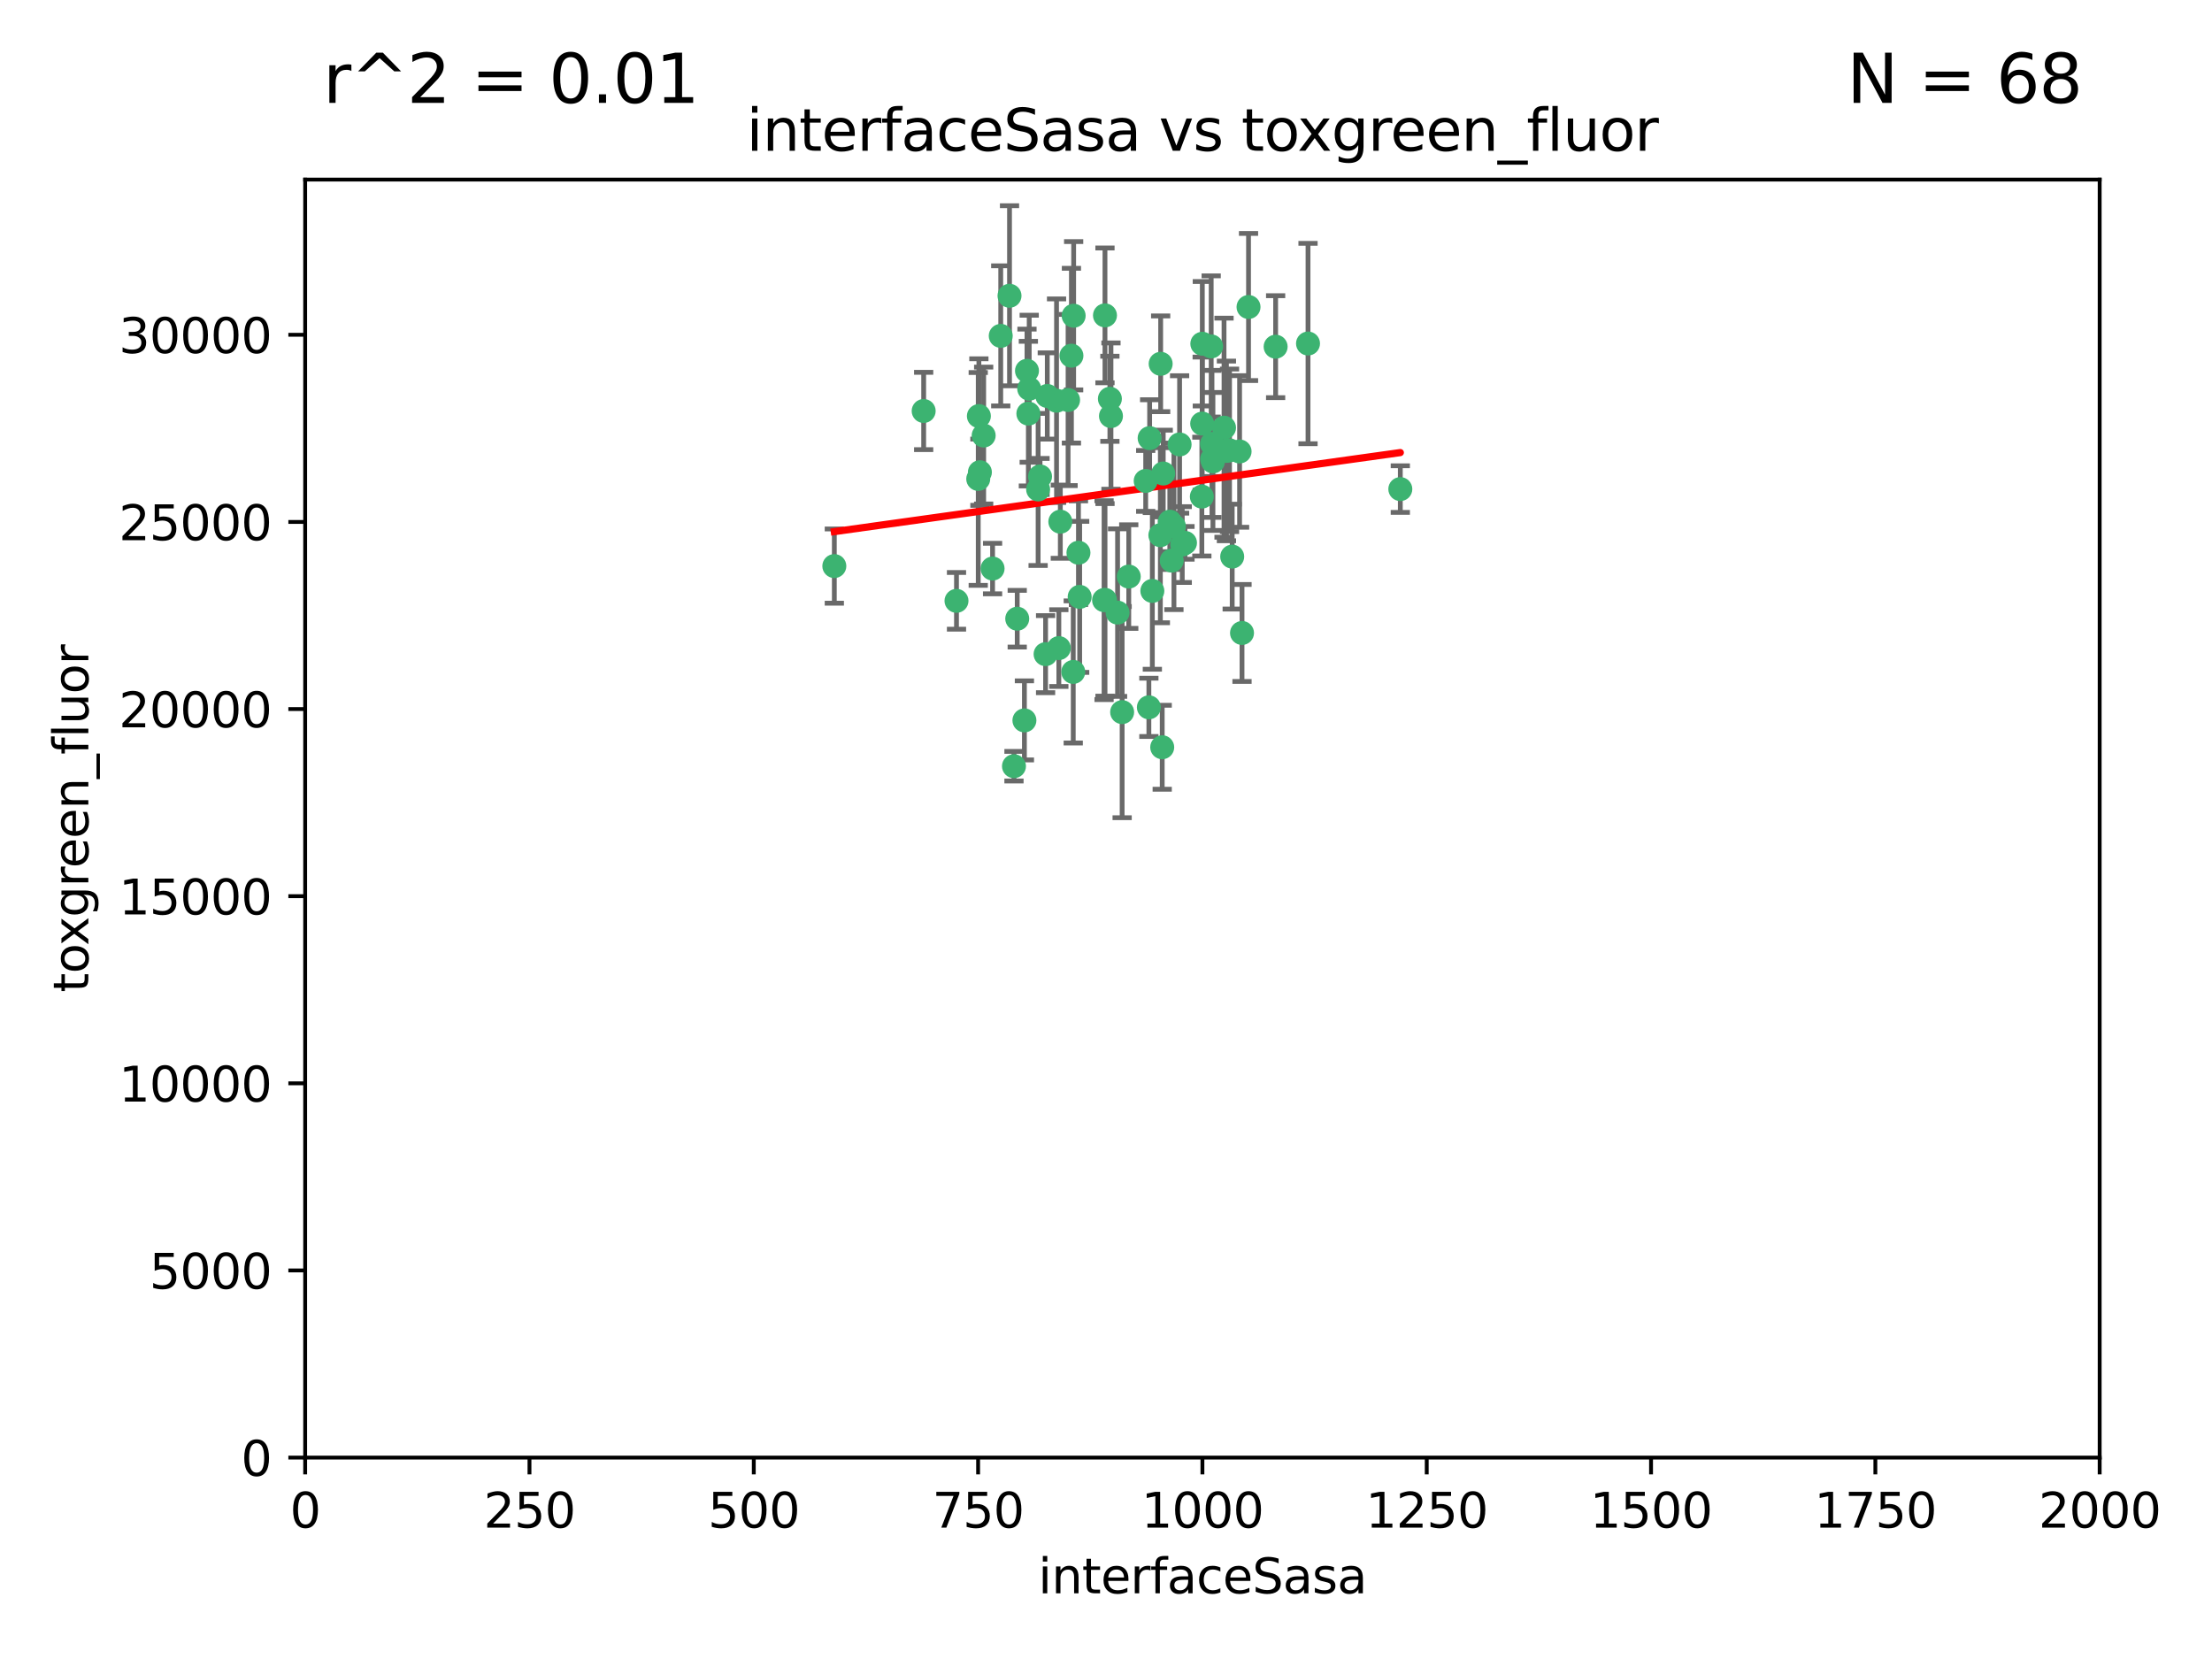 <?xml version="1.0" encoding="utf-8" standalone="no"?>
<!DOCTYPE svg PUBLIC "-//W3C//DTD SVG 1.1//EN"
  "http://www.w3.org/Graphics/SVG/1.1/DTD/svg11.dtd">
<svg xmlns:xlink="http://www.w3.org/1999/xlink" width="460.8pt" height="345.6pt" viewBox="0 0 460.8 345.6" xmlns="http://www.w3.org/2000/svg" version="1.1">
 <defs>
  <style type="text/css">*{stroke-linejoin: round; stroke-linecap: butt}</style>
 </defs>
 <g id="figure_1">
  <g id="patch_1">
   <path d="M 0 345.6 
L 460.8 345.6 
L 460.8 0 
L 0 0 
z
" style="fill: #ffffff"/>
  </g>
  <g id="axes_1">
   <g id="patch_2">
    <path d="M 63.571 303.64 
L 437.4 303.64 
L 437.4 37.411 
L 63.571 37.411 
z
" style="fill: #ffffff"/>
   </g>
   <g id="PathCollection_1">
    <defs>
     <path id="maaac002418" d="M 0 1.118 
C 0.297 1.118 0.581 1 0.791 0.791 
C 1 0.581 1.118 0.297 1.118 0 
C 1.118 -0.297 1 -0.581 0.791 -0.791 
C 0.581 -1 0.297 -1.118 0 -1.118 
C -0.297 -1.118 -0.581 -1 -0.791 -0.791 
C -1 -0.581 -1.118 -0.297 -1.118 0 
C -1.118 0.297 -1 0.581 -0.791 0.791 
C -0.581 1 -0.297 1.118 0 1.118 
z
" style="stroke: #3cb371"/>
    </defs>
    <g clip-path="url(#pb53a2c6a52)">
     <use xlink:href="#maaac002418" x="243.693" y="108.677" style="fill: #3cb371; stroke: #3cb371"/>
     <use xlink:href="#maaac002418" x="272.484" y="71.562" style="fill: #3cb371; stroke: #3cb371"/>
     <use xlink:href="#maaac002418" x="242.323" y="98.642" style="fill: #3cb371; stroke: #3cb371"/>
     <use xlink:href="#maaac002418" x="231.435" y="86.676" style="fill: #3cb371; stroke: #3cb371"/>
     <use xlink:href="#maaac002418" x="239.489" y="91.274" style="fill: #3cb371; stroke: #3cb371"/>
     <use xlink:href="#maaac002418" x="250.437" y="88.246" style="fill: #3cb371; stroke: #3cb371"/>
     <use xlink:href="#maaac002418" x="218.168" y="82.485" style="fill: #3cb371; stroke: #3cb371"/>
     <use xlink:href="#maaac002418" x="265.738" y="72.221" style="fill: #3cb371; stroke: #3cb371"/>
     <use xlink:href="#maaac002418" x="254.987" y="89.097" style="fill: #3cb371; stroke: #3cb371"/>
     <use xlink:href="#maaac002418" x="220.886" y="108.676" style="fill: #3cb371; stroke: #3cb371"/>
     <use xlink:href="#maaac002418" x="214.404" y="80.98" style="fill: #3cb371; stroke: #3cb371"/>
     <use xlink:href="#maaac002418" x="241.787" y="75.786" style="fill: #3cb371; stroke: #3cb371"/>
     <use xlink:href="#maaac002418" x="252.312" y="72.167" style="fill: #3cb371; stroke: #3cb371"/>
     <use xlink:href="#maaac002418" x="258.229" y="94.046" style="fill: #3cb371; stroke: #3cb371"/>
     <use xlink:href="#maaac002418" x="223.66" y="65.773" style="fill: #3cb371; stroke: #3cb371"/>
     <use xlink:href="#maaac002418" x="230.194" y="124.965" style="fill: #3cb371; stroke: #3cb371"/>
     <use xlink:href="#maaac002418" x="246.284" y="113.441" style="fill: #3cb371; stroke: #3cb371"/>
     <use xlink:href="#maaac002418" x="255.489" y="93.933" style="fill: #3cb371; stroke: #3cb371"/>
     <use xlink:href="#maaac002418" x="252.676" y="96.129" style="fill: #3cb371; stroke: #3cb371"/>
     <use xlink:href="#maaac002418" x="256.689" y="115.953" style="fill: #3cb371; stroke: #3cb371"/>
     <use xlink:href="#maaac002418" x="244.553" y="109.646" style="fill: #3cb371; stroke: #3cb371"/>
     <use xlink:href="#maaac002418" x="250.368" y="103.453" style="fill: #3cb371; stroke: #3cb371"/>
     <use xlink:href="#maaac002418" x="230.187" y="65.701" style="fill: #3cb371; stroke: #3cb371"/>
     <use xlink:href="#maaac002418" x="240.054" y="123.098" style="fill: #3cb371; stroke: #3cb371"/>
     <use xlink:href="#maaac002418" x="246.854" y="113.087" style="fill: #3cb371; stroke: #3cb371"/>
     <use xlink:href="#maaac002418" x="223.198" y="74.096" style="fill: #3cb371; stroke: #3cb371"/>
     <use xlink:href="#maaac002418" x="258.734" y="131.86" style="fill: #3cb371; stroke: #3cb371"/>
     <use xlink:href="#maaac002418" x="256.134" y="93.812" style="fill: #3cb371; stroke: #3cb371"/>
     <use xlink:href="#maaac002418" x="233.762" y="148.348" style="fill: #3cb371; stroke: #3cb371"/>
     <use xlink:href="#maaac002418" x="235.142" y="120.112" style="fill: #3cb371; stroke: #3cb371"/>
     <use xlink:href="#maaac002418" x="220.097" y="83.475" style="fill: #3cb371; stroke: #3cb371"/>
     <use xlink:href="#maaac002418" x="241.725" y="111.491" style="fill: #3cb371; stroke: #3cb371"/>
     <use xlink:href="#maaac002418" x="238.669" y="100.184" style="fill: #3cb371; stroke: #3cb371"/>
     <use xlink:href="#maaac002418" x="252.51" y="95.627" style="fill: #3cb371; stroke: #3cb371"/>
     <use xlink:href="#maaac002418" x="206.772" y="118.44" style="fill: #3cb371; stroke: #3cb371"/>
     <use xlink:href="#maaac002418" x="244.091" y="116.779" style="fill: #3cb371; stroke: #3cb371"/>
     <use xlink:href="#maaac002418" x="211.908" y="128.887" style="fill: #3cb371; stroke: #3cb371"/>
     <use xlink:href="#maaac002418" x="231.211" y="83.072" style="fill: #3cb371; stroke: #3cb371"/>
     <use xlink:href="#maaac002418" x="214.228" y="86.165" style="fill: #3cb371; stroke: #3cb371"/>
     <use xlink:href="#maaac002418" x="213.404" y="150.071" style="fill: #3cb371; stroke: #3cb371"/>
     <use xlink:href="#maaac002418" x="204.131" y="98.37" style="fill: #3cb371; stroke: #3cb371"/>
     <use xlink:href="#maaac002418" x="245.731" y="92.588" style="fill: #3cb371; stroke: #3cb371"/>
     <use xlink:href="#maaac002418" x="216.658" y="99.258" style="fill: #3cb371; stroke: #3cb371"/>
     <use xlink:href="#maaac002418" x="204.916" y="90.728" style="fill: #3cb371; stroke: #3cb371"/>
     <use xlink:href="#maaac002418" x="192.417" y="85.613" style="fill: #3cb371; stroke: #3cb371"/>
     <use xlink:href="#maaac002418" x="222.501" y="83.327" style="fill: #3cb371; stroke: #3cb371"/>
     <use xlink:href="#maaac002418" x="291.711" y="101.886" style="fill: #3cb371; stroke: #3cb371"/>
     <use xlink:href="#maaac002418" x="224.916" y="124.337" style="fill: #3cb371; stroke: #3cb371"/>
     <use xlink:href="#maaac002418" x="260.091" y="63.953" style="fill: #3cb371; stroke: #3cb371"/>
     <use xlink:href="#maaac002418" x="250.465" y="71.61" style="fill: #3cb371; stroke: #3cb371"/>
     <use xlink:href="#maaac002418" x="199.256" y="125.166" style="fill: #3cb371; stroke: #3cb371"/>
     <use xlink:href="#maaac002418" x="216.26" y="101.961" style="fill: #3cb371; stroke: #3cb371"/>
     <use xlink:href="#maaac002418" x="220.577" y="135.009" style="fill: #3cb371; stroke: #3cb371"/>
     <use xlink:href="#maaac002418" x="242.11" y="155.667" style="fill: #3cb371; stroke: #3cb371"/>
     <use xlink:href="#maaac002418" x="223.577" y="139.974" style="fill: #3cb371; stroke: #3cb371"/>
     <use xlink:href="#maaac002418" x="208.473" y="69.968" style="fill: #3cb371; stroke: #3cb371"/>
     <use xlink:href="#maaac002418" x="203.92" y="86.674" style="fill: #3cb371; stroke: #3cb371"/>
     <use xlink:href="#maaac002418" x="239.332" y="147.35" style="fill: #3cb371; stroke: #3cb371"/>
     <use xlink:href="#maaac002418" x="210.301" y="61.614" style="fill: #3cb371; stroke: #3cb371"/>
     <use xlink:href="#maaac002418" x="252.476" y="92.47" style="fill: #3cb371; stroke: #3cb371"/>
     <use xlink:href="#maaac002418" x="224.662" y="115.142" style="fill: #3cb371; stroke: #3cb371"/>
     <use xlink:href="#maaac002418" x="203.785" y="99.771" style="fill: #3cb371; stroke: #3cb371"/>
     <use xlink:href="#maaac002418" x="213.94" y="77.242" style="fill: #3cb371; stroke: #3cb371"/>
     <use xlink:href="#maaac002418" x="211.23" y="159.611" style="fill: #3cb371; stroke: #3cb371"/>
     <use xlink:href="#maaac002418" x="232.811" y="127.616" style="fill: #3cb371; stroke: #3cb371"/>
     <use xlink:href="#maaac002418" x="229.998" y="125.024" style="fill: #3cb371; stroke: #3cb371"/>
     <use xlink:href="#maaac002418" x="217.815" y="136.272" style="fill: #3cb371; stroke: #3cb371"/>
     <use xlink:href="#maaac002418" x="173.806" y="117.924" style="fill: #3cb371; stroke: #3cb371"/>
    </g>
   </g>
   <g id="matplotlib.axis_1">
    <g id="xtick_1">
     <g id="line2d_1">
      <defs>
       <path id="m9fae454f9d" d="M 0 0 
L 0 3.5 
" style="stroke: #000000; stroke-width: 0.8"/>
      </defs>
      <g>
       <use xlink:href="#m9fae454f9d" x="63.571" y="303.64" style="stroke: #000000; stroke-width: 0.8"/>
      </g>
     </g>
     <g id="text_1">
      <!-- 0 -->
      <g transform="translate(60.39 318.238)scale(0.1 -0.1)">
       <defs>
        <path id="DejaVuSans-30" d="M 2034 4250 
Q 1547 4250 1301 3770 
Q 1056 3291 1056 2328 
Q 1056 1369 1301 889 
Q 1547 409 2034 409 
Q 2525 409 2770 889 
Q 3016 1369 3016 2328 
Q 3016 3291 2770 3770 
Q 2525 4250 2034 4250 
z
M 2034 4750 
Q 2819 4750 3233 4129 
Q 3647 3509 3647 2328 
Q 3647 1150 3233 529 
Q 2819 -91 2034 -91 
Q 1250 -91 836 529 
Q 422 1150 422 2328 
Q 422 3509 836 4129 
Q 1250 4750 2034 4750 
z
" transform="scale(0.016)"/>
       </defs>
       <use xlink:href="#DejaVuSans-30"/>
      </g>
     </g>
    </g>
    <g id="xtick_2">
     <g id="line2d_2">
      <g>
       <use xlink:href="#m9fae454f9d" x="110.3" y="303.64" style="stroke: #000000; stroke-width: 0.8"/>
      </g>
     </g>
     <g id="text_2">
      <!-- 250 -->
      <g transform="translate(100.756 318.238)scale(0.1 -0.1)">
       <defs>
        <path id="DejaVuSans-32" d="M 1228 531 
L 3431 531 
L 3431 0 
L 469 0 
L 469 531 
Q 828 903 1448 1529 
Q 2069 2156 2228 2338 
Q 2531 2678 2651 2914 
Q 2772 3150 2772 3378 
Q 2772 3750 2511 3984 
Q 2250 4219 1831 4219 
Q 1534 4219 1204 4116 
Q 875 4013 500 3803 
L 500 4441 
Q 881 4594 1212 4672 
Q 1544 4750 1819 4750 
Q 2544 4750 2975 4387 
Q 3406 4025 3406 3419 
Q 3406 3131 3298 2873 
Q 3191 2616 2906 2266 
Q 2828 2175 2409 1742 
Q 1991 1309 1228 531 
z
" transform="scale(0.016)"/>
        <path id="DejaVuSans-35" d="M 691 4666 
L 3169 4666 
L 3169 4134 
L 1269 4134 
L 1269 2991 
Q 1406 3038 1543 3061 
Q 1681 3084 1819 3084 
Q 2600 3084 3056 2656 
Q 3513 2228 3513 1497 
Q 3513 744 3044 326 
Q 2575 -91 1722 -91 
Q 1428 -91 1123 -41 
Q 819 9 494 109 
L 494 744 
Q 775 591 1075 516 
Q 1375 441 1709 441 
Q 2250 441 2565 725 
Q 2881 1009 2881 1497 
Q 2881 1984 2565 2268 
Q 2250 2553 1709 2553 
Q 1456 2553 1204 2497 
Q 953 2441 691 2322 
L 691 4666 
z
" transform="scale(0.016)"/>
       </defs>
       <use xlink:href="#DejaVuSans-32"/>
       <use xlink:href="#DejaVuSans-35" x="63.623"/>
       <use xlink:href="#DejaVuSans-30" x="127.246"/>
      </g>
     </g>
    </g>
    <g id="xtick_3">
     <g id="line2d_3">
      <g>
       <use xlink:href="#m9fae454f9d" x="157.028" y="303.64" style="stroke: #000000; stroke-width: 0.8"/>
      </g>
     </g>
     <g id="text_3">
      <!-- 500 -->
      <g transform="translate(147.485 318.238)scale(0.1 -0.1)">
       <use xlink:href="#DejaVuSans-35"/>
       <use xlink:href="#DejaVuSans-30" x="63.623"/>
       <use xlink:href="#DejaVuSans-30" x="127.246"/>
      </g>
     </g>
    </g>
    <g id="xtick_4">
     <g id="line2d_4">
      <g>
       <use xlink:href="#m9fae454f9d" x="203.757" y="303.64" style="stroke: #000000; stroke-width: 0.8"/>
      </g>
     </g>
     <g id="text_4">
      <!-- 750 -->
      <g transform="translate(194.213 318.238)scale(0.1 -0.1)">
       <defs>
        <path id="DejaVuSans-37" d="M 525 4666 
L 3525 4666 
L 3525 4397 
L 1831 0 
L 1172 0 
L 2766 4134 
L 525 4134 
L 525 4666 
z
" transform="scale(0.016)"/>
       </defs>
       <use xlink:href="#DejaVuSans-37"/>
       <use xlink:href="#DejaVuSans-35" x="63.623"/>
       <use xlink:href="#DejaVuSans-30" x="127.246"/>
      </g>
     </g>
    </g>
    <g id="xtick_5">
     <g id="line2d_5">
      <g>
       <use xlink:href="#m9fae454f9d" x="250.486" y="303.64" style="stroke: #000000; stroke-width: 0.8"/>
      </g>
     </g>
     <g id="text_5">
      <!-- 1000 -->
      <g transform="translate(237.761 318.238)scale(0.1 -0.1)">
       <defs>
        <path id="DejaVuSans-31" d="M 794 531 
L 1825 531 
L 1825 4091 
L 703 3866 
L 703 4441 
L 1819 4666 
L 2450 4666 
L 2450 531 
L 3481 531 
L 3481 0 
L 794 0 
L 794 531 
z
" transform="scale(0.016)"/>
       </defs>
       <use xlink:href="#DejaVuSans-31"/>
       <use xlink:href="#DejaVuSans-30" x="63.623"/>
       <use xlink:href="#DejaVuSans-30" x="127.246"/>
       <use xlink:href="#DejaVuSans-30" x="190.869"/>
      </g>
     </g>
    </g>
    <g id="xtick_6">
     <g id="line2d_6">
      <g>
       <use xlink:href="#m9fae454f9d" x="297.214" y="303.64" style="stroke: #000000; stroke-width: 0.8"/>
      </g>
     </g>
     <g id="text_6">
      <!-- 1250 -->
      <g transform="translate(284.489 318.238)scale(0.1 -0.1)">
       <use xlink:href="#DejaVuSans-31"/>
       <use xlink:href="#DejaVuSans-32" x="63.623"/>
       <use xlink:href="#DejaVuSans-35" x="127.246"/>
       <use xlink:href="#DejaVuSans-30" x="190.869"/>
      </g>
     </g>
    </g>
    <g id="xtick_7">
     <g id="line2d_7">
      <g>
       <use xlink:href="#m9fae454f9d" x="343.943" y="303.64" style="stroke: #000000; stroke-width: 0.8"/>
      </g>
     </g>
     <g id="text_7">
      <!-- 1500 -->
      <g transform="translate(331.218 318.238)scale(0.1 -0.1)">
       <use xlink:href="#DejaVuSans-31"/>
       <use xlink:href="#DejaVuSans-35" x="63.623"/>
       <use xlink:href="#DejaVuSans-30" x="127.246"/>
       <use xlink:href="#DejaVuSans-30" x="190.869"/>
      </g>
     </g>
    </g>
    <g id="xtick_8">
     <g id="line2d_8">
      <g>
       <use xlink:href="#m9fae454f9d" x="390.671" y="303.64" style="stroke: #000000; stroke-width: 0.8"/>
      </g>
     </g>
     <g id="text_8">
      <!-- 1750 -->
      <g transform="translate(377.946 318.238)scale(0.1 -0.1)">
       <use xlink:href="#DejaVuSans-31"/>
       <use xlink:href="#DejaVuSans-37" x="63.623"/>
       <use xlink:href="#DejaVuSans-35" x="127.246"/>
       <use xlink:href="#DejaVuSans-30" x="190.869"/>
      </g>
     </g>
    </g>
    <g id="xtick_9">
     <g id="line2d_9">
      <g>
       <use xlink:href="#m9fae454f9d" x="437.4" y="303.64" style="stroke: #000000; stroke-width: 0.8"/>
      </g>
     </g>
     <g id="text_9">
      <!-- 2000 -->
      <g transform="translate(424.675 318.238)scale(0.1 -0.1)">
       <use xlink:href="#DejaVuSans-32"/>
       <use xlink:href="#DejaVuSans-30" x="63.623"/>
       <use xlink:href="#DejaVuSans-30" x="127.246"/>
       <use xlink:href="#DejaVuSans-30" x="190.869"/>
      </g>
     </g>
    </g>
    <g id="text_10">
     <!-- interfaceSasa -->
     <g transform="translate(216.279 331.917)scale(0.1 -0.1)">
      <defs>
       <path id="DejaVuSans-69" d="M 603 3500 
L 1178 3500 
L 1178 0 
L 603 0 
L 603 3500 
z
M 603 4863 
L 1178 4863 
L 1178 4134 
L 603 4134 
L 603 4863 
z
" transform="scale(0.016)"/>
       <path id="DejaVuSans-6e" d="M 3513 2113 
L 3513 0 
L 2938 0 
L 2938 2094 
Q 2938 2591 2744 2837 
Q 2550 3084 2163 3084 
Q 1697 3084 1428 2787 
Q 1159 2491 1159 1978 
L 1159 0 
L 581 0 
L 581 3500 
L 1159 3500 
L 1159 2956 
Q 1366 3272 1645 3428 
Q 1925 3584 2291 3584 
Q 2894 3584 3203 3211 
Q 3513 2838 3513 2113 
z
" transform="scale(0.016)"/>
       <path id="DejaVuSans-74" d="M 1172 4494 
L 1172 3500 
L 2356 3500 
L 2356 3053 
L 1172 3053 
L 1172 1153 
Q 1172 725 1289 603 
Q 1406 481 1766 481 
L 2356 481 
L 2356 0 
L 1766 0 
Q 1100 0 847 248 
Q 594 497 594 1153 
L 594 3053 
L 172 3053 
L 172 3500 
L 594 3500 
L 594 4494 
L 1172 4494 
z
" transform="scale(0.016)"/>
       <path id="DejaVuSans-65" d="M 3597 1894 
L 3597 1613 
L 953 1613 
Q 991 1019 1311 708 
Q 1631 397 2203 397 
Q 2534 397 2845 478 
Q 3156 559 3463 722 
L 3463 178 
Q 3153 47 2828 -22 
Q 2503 -91 2169 -91 
Q 1331 -91 842 396 
Q 353 884 353 1716 
Q 353 2575 817 3079 
Q 1281 3584 2069 3584 
Q 2775 3584 3186 3129 
Q 3597 2675 3597 1894 
z
M 3022 2063 
Q 3016 2534 2758 2815 
Q 2500 3097 2075 3097 
Q 1594 3097 1305 2825 
Q 1016 2553 972 2059 
L 3022 2063 
z
" transform="scale(0.016)"/>
       <path id="DejaVuSans-72" d="M 2631 2963 
Q 2534 3019 2420 3045 
Q 2306 3072 2169 3072 
Q 1681 3072 1420 2755 
Q 1159 2438 1159 1844 
L 1159 0 
L 581 0 
L 581 3500 
L 1159 3500 
L 1159 2956 
Q 1341 3275 1631 3429 
Q 1922 3584 2338 3584 
Q 2397 3584 2469 3576 
Q 2541 3569 2628 3553 
L 2631 2963 
z
" transform="scale(0.016)"/>
       <path id="DejaVuSans-66" d="M 2375 4863 
L 2375 4384 
L 1825 4384 
Q 1516 4384 1395 4259 
Q 1275 4134 1275 3809 
L 1275 3500 
L 2222 3500 
L 2222 3053 
L 1275 3053 
L 1275 0 
L 697 0 
L 697 3053 
L 147 3053 
L 147 3500 
L 697 3500 
L 697 3744 
Q 697 4328 969 4595 
Q 1241 4863 1831 4863 
L 2375 4863 
z
" transform="scale(0.016)"/>
       <path id="DejaVuSans-61" d="M 2194 1759 
Q 1497 1759 1228 1600 
Q 959 1441 959 1056 
Q 959 750 1161 570 
Q 1363 391 1709 391 
Q 2188 391 2477 730 
Q 2766 1069 2766 1631 
L 2766 1759 
L 2194 1759 
z
M 3341 1997 
L 3341 0 
L 2766 0 
L 2766 531 
Q 2569 213 2275 61 
Q 1981 -91 1556 -91 
Q 1019 -91 701 211 
Q 384 513 384 1019 
Q 384 1609 779 1909 
Q 1175 2209 1959 2209 
L 2766 2209 
L 2766 2266 
Q 2766 2663 2505 2880 
Q 2244 3097 1772 3097 
Q 1472 3097 1187 3025 
Q 903 2953 641 2809 
L 641 3341 
Q 956 3463 1253 3523 
Q 1550 3584 1831 3584 
Q 2591 3584 2966 3190 
Q 3341 2797 3341 1997 
z
" transform="scale(0.016)"/>
       <path id="DejaVuSans-63" d="M 3122 3366 
L 3122 2828 
Q 2878 2963 2633 3030 
Q 2388 3097 2138 3097 
Q 1578 3097 1268 2742 
Q 959 2388 959 1747 
Q 959 1106 1268 751 
Q 1578 397 2138 397 
Q 2388 397 2633 464 
Q 2878 531 3122 666 
L 3122 134 
Q 2881 22 2623 -34 
Q 2366 -91 2075 -91 
Q 1284 -91 818 406 
Q 353 903 353 1747 
Q 353 2603 823 3093 
Q 1294 3584 2113 3584 
Q 2378 3584 2631 3529 
Q 2884 3475 3122 3366 
z
" transform="scale(0.016)"/>
       <path id="DejaVuSans-53" d="M 3425 4513 
L 3425 3897 
Q 3066 4069 2747 4153 
Q 2428 4238 2131 4238 
Q 1616 4238 1336 4038 
Q 1056 3838 1056 3469 
Q 1056 3159 1242 3001 
Q 1428 2844 1947 2747 
L 2328 2669 
Q 3034 2534 3370 2195 
Q 3706 1856 3706 1288 
Q 3706 609 3251 259 
Q 2797 -91 1919 -91 
Q 1588 -91 1214 -16 
Q 841 59 441 206 
L 441 856 
Q 825 641 1194 531 
Q 1563 422 1919 422 
Q 2459 422 2753 634 
Q 3047 847 3047 1241 
Q 3047 1584 2836 1778 
Q 2625 1972 2144 2069 
L 1759 2144 
Q 1053 2284 737 2584 
Q 422 2884 422 3419 
Q 422 4038 858 4394 
Q 1294 4750 2059 4750 
Q 2388 4750 2728 4690 
Q 3069 4631 3425 4513 
z
" transform="scale(0.016)"/>
       <path id="DejaVuSans-73" d="M 2834 3397 
L 2834 2853 
Q 2591 2978 2328 3040 
Q 2066 3103 1784 3103 
Q 1356 3103 1142 2972 
Q 928 2841 928 2578 
Q 928 2378 1081 2264 
Q 1234 2150 1697 2047 
L 1894 2003 
Q 2506 1872 2764 1633 
Q 3022 1394 3022 966 
Q 3022 478 2636 193 
Q 2250 -91 1575 -91 
Q 1294 -91 989 -36 
Q 684 19 347 128 
L 347 722 
Q 666 556 975 473 
Q 1284 391 1588 391 
Q 1994 391 2212 530 
Q 2431 669 2431 922 
Q 2431 1156 2273 1281 
Q 2116 1406 1581 1522 
L 1381 1569 
Q 847 1681 609 1914 
Q 372 2147 372 2553 
Q 372 3047 722 3315 
Q 1072 3584 1716 3584 
Q 2034 3584 2315 3537 
Q 2597 3491 2834 3397 
z
" transform="scale(0.016)"/>
      </defs>
      <use xlink:href="#DejaVuSans-69"/>
      <use xlink:href="#DejaVuSans-6e" x="27.783"/>
      <use xlink:href="#DejaVuSans-74" x="91.162"/>
      <use xlink:href="#DejaVuSans-65" x="130.371"/>
      <use xlink:href="#DejaVuSans-72" x="191.895"/>
      <use xlink:href="#DejaVuSans-66" x="233.008"/>
      <use xlink:href="#DejaVuSans-61" x="268.213"/>
      <use xlink:href="#DejaVuSans-63" x="329.492"/>
      <use xlink:href="#DejaVuSans-65" x="384.473"/>
      <use xlink:href="#DejaVuSans-53" x="445.996"/>
      <use xlink:href="#DejaVuSans-61" x="509.473"/>
      <use xlink:href="#DejaVuSans-73" x="570.752"/>
      <use xlink:href="#DejaVuSans-61" x="622.852"/>
     </g>
    </g>
   </g>
   <g id="matplotlib.axis_2">
    <g id="ytick_1">
     <g id="line2d_10">
      <defs>
       <path id="m5b5c77b280" d="M 0 0 
L -3.5 0 
" style="stroke: #000000; stroke-width: 0.8"/>
      </defs>
      <g>
       <use xlink:href="#m5b5c77b280" x="63.571" y="303.64" style="stroke: #000000; stroke-width: 0.8"/>
      </g>
     </g>
     <g id="text_11">
      <!-- 0 -->
      <g transform="translate(50.209 307.439)scale(0.1 -0.1)">
       <use xlink:href="#DejaVuSans-30"/>
      </g>
     </g>
    </g>
    <g id="ytick_2">
     <g id="line2d_11">
      <g>
       <use xlink:href="#m5b5c77b280" x="63.571" y="264.657" style="stroke: #000000; stroke-width: 0.8"/>
      </g>
     </g>
     <g id="text_12">
      <!-- 5000 -->
      <g transform="translate(31.121 268.457)scale(0.1 -0.1)">
       <use xlink:href="#DejaVuSans-35"/>
       <use xlink:href="#DejaVuSans-30" x="63.623"/>
       <use xlink:href="#DejaVuSans-30" x="127.246"/>
       <use xlink:href="#DejaVuSans-30" x="190.869"/>
      </g>
     </g>
    </g>
    <g id="ytick_3">
     <g id="line2d_12">
      <g>
       <use xlink:href="#m5b5c77b280" x="63.571" y="225.675" style="stroke: #000000; stroke-width: 0.8"/>
      </g>
     </g>
     <g id="text_13">
      <!-- 10000 -->
      <g transform="translate(24.759 229.474)scale(0.1 -0.1)">
       <use xlink:href="#DejaVuSans-31"/>
       <use xlink:href="#DejaVuSans-30" x="63.623"/>
       <use xlink:href="#DejaVuSans-30" x="127.246"/>
       <use xlink:href="#DejaVuSans-30" x="190.869"/>
       <use xlink:href="#DejaVuSans-30" x="254.492"/>
      </g>
     </g>
    </g>
    <g id="ytick_4">
     <g id="line2d_13">
      <g>
       <use xlink:href="#m5b5c77b280" x="63.571" y="186.692" style="stroke: #000000; stroke-width: 0.8"/>
      </g>
     </g>
     <g id="text_14">
      <!-- 15000 -->
      <g transform="translate(24.759 190.492)scale(0.1 -0.1)">
       <use xlink:href="#DejaVuSans-31"/>
       <use xlink:href="#DejaVuSans-35" x="63.623"/>
       <use xlink:href="#DejaVuSans-30" x="127.246"/>
       <use xlink:href="#DejaVuSans-30" x="190.869"/>
       <use xlink:href="#DejaVuSans-30" x="254.492"/>
      </g>
     </g>
    </g>
    <g id="ytick_5">
     <g id="line2d_14">
      <g>
       <use xlink:href="#m5b5c77b280" x="63.571" y="147.71" style="stroke: #000000; stroke-width: 0.8"/>
      </g>
     </g>
     <g id="text_15">
      <!-- 20000 -->
      <g transform="translate(24.759 151.509)scale(0.1 -0.1)">
       <use xlink:href="#DejaVuSans-32"/>
       <use xlink:href="#DejaVuSans-30" x="63.623"/>
       <use xlink:href="#DejaVuSans-30" x="127.246"/>
       <use xlink:href="#DejaVuSans-30" x="190.869"/>
       <use xlink:href="#DejaVuSans-30" x="254.492"/>
      </g>
     </g>
    </g>
    <g id="ytick_6">
     <g id="line2d_15">
      <g>
       <use xlink:href="#m5b5c77b280" x="63.571" y="108.727" style="stroke: #000000; stroke-width: 0.8"/>
      </g>
     </g>
     <g id="text_16">
      <!-- 25000 -->
      <g transform="translate(24.759 112.527)scale(0.1 -0.1)">
       <use xlink:href="#DejaVuSans-32"/>
       <use xlink:href="#DejaVuSans-35" x="63.623"/>
       <use xlink:href="#DejaVuSans-30" x="127.246"/>
       <use xlink:href="#DejaVuSans-30" x="190.869"/>
       <use xlink:href="#DejaVuSans-30" x="254.492"/>
      </g>
     </g>
    </g>
    <g id="ytick_7">
     <g id="line2d_16">
      <g>
       <use xlink:href="#m5b5c77b280" x="63.571" y="69.745" style="stroke: #000000; stroke-width: 0.8"/>
      </g>
     </g>
     <g id="text_17">
      <!-- 30000 -->
      <g transform="translate(24.759 73.544)scale(0.1 -0.1)">
       <defs>
        <path id="DejaVuSans-33" d="M 2597 2516 
Q 3050 2419 3304 2112 
Q 3559 1806 3559 1356 
Q 3559 666 3084 287 
Q 2609 -91 1734 -91 
Q 1441 -91 1130 -33 
Q 819 25 488 141 
L 488 750 
Q 750 597 1062 519 
Q 1375 441 1716 441 
Q 2309 441 2620 675 
Q 2931 909 2931 1356 
Q 2931 1769 2642 2001 
Q 2353 2234 1838 2234 
L 1294 2234 
L 1294 2753 
L 1863 2753 
Q 2328 2753 2575 2939 
Q 2822 3125 2822 3475 
Q 2822 3834 2567 4026 
Q 2313 4219 1838 4219 
Q 1578 4219 1281 4162 
Q 984 4106 628 3988 
L 628 4550 
Q 988 4650 1302 4700 
Q 1616 4750 1894 4750 
Q 2613 4750 3031 4423 
Q 3450 4097 3450 3541 
Q 3450 3153 3228 2886 
Q 3006 2619 2597 2516 
z
" transform="scale(0.016)"/>
       </defs>
       <use xlink:href="#DejaVuSans-33"/>
       <use xlink:href="#DejaVuSans-30" x="63.623"/>
       <use xlink:href="#DejaVuSans-30" x="127.246"/>
       <use xlink:href="#DejaVuSans-30" x="190.869"/>
       <use xlink:href="#DejaVuSans-30" x="254.492"/>
      </g>
     </g>
    </g>
    <g id="text_18">
     <!-- toxgreen_fluor -->
     <g transform="translate(18.401 206.72)rotate(-90)scale(0.1 -0.1)">
      <defs>
       <path id="DejaVuSans-6f" d="M 1959 3097 
Q 1497 3097 1228 2736 
Q 959 2375 959 1747 
Q 959 1119 1226 758 
Q 1494 397 1959 397 
Q 2419 397 2687 759 
Q 2956 1122 2956 1747 
Q 2956 2369 2687 2733 
Q 2419 3097 1959 3097 
z
M 1959 3584 
Q 2709 3584 3137 3096 
Q 3566 2609 3566 1747 
Q 3566 888 3137 398 
Q 2709 -91 1959 -91 
Q 1206 -91 779 398 
Q 353 888 353 1747 
Q 353 2609 779 3096 
Q 1206 3584 1959 3584 
z
" transform="scale(0.016)"/>
       <path id="DejaVuSans-78" d="M 3513 3500 
L 2247 1797 
L 3578 0 
L 2900 0 
L 1881 1375 
L 863 0 
L 184 0 
L 1544 1831 
L 300 3500 
L 978 3500 
L 1906 2253 
L 2834 3500 
L 3513 3500 
z
" transform="scale(0.016)"/>
       <path id="DejaVuSans-67" d="M 2906 1791 
Q 2906 2416 2648 2759 
Q 2391 3103 1925 3103 
Q 1463 3103 1205 2759 
Q 947 2416 947 1791 
Q 947 1169 1205 825 
Q 1463 481 1925 481 
Q 2391 481 2648 825 
Q 2906 1169 2906 1791 
z
M 3481 434 
Q 3481 -459 3084 -895 
Q 2688 -1331 1869 -1331 
Q 1566 -1331 1297 -1286 
Q 1028 -1241 775 -1147 
L 775 -588 
Q 1028 -725 1275 -790 
Q 1522 -856 1778 -856 
Q 2344 -856 2625 -561 
Q 2906 -266 2906 331 
L 2906 616 
Q 2728 306 2450 153 
Q 2172 0 1784 0 
Q 1141 0 747 490 
Q 353 981 353 1791 
Q 353 2603 747 3093 
Q 1141 3584 1784 3584 
Q 2172 3584 2450 3431 
Q 2728 3278 2906 2969 
L 2906 3500 
L 3481 3500 
L 3481 434 
z
" transform="scale(0.016)"/>
       <path id="DejaVuSans-5f" d="M 3263 -1063 
L 3263 -1509 
L -63 -1509 
L -63 -1063 
L 3263 -1063 
z
" transform="scale(0.016)"/>
       <path id="DejaVuSans-6c" d="M 603 4863 
L 1178 4863 
L 1178 0 
L 603 0 
L 603 4863 
z
" transform="scale(0.016)"/>
       <path id="DejaVuSans-75" d="M 544 1381 
L 544 3500 
L 1119 3500 
L 1119 1403 
Q 1119 906 1312 657 
Q 1506 409 1894 409 
Q 2359 409 2629 706 
Q 2900 1003 2900 1516 
L 2900 3500 
L 3475 3500 
L 3475 0 
L 2900 0 
L 2900 538 
Q 2691 219 2414 64 
Q 2138 -91 1772 -91 
Q 1169 -91 856 284 
Q 544 659 544 1381 
z
M 1991 3584 
L 1991 3584 
z
" transform="scale(0.016)"/>
      </defs>
      <use xlink:href="#DejaVuSans-74"/>
      <use xlink:href="#DejaVuSans-6f" x="39.209"/>
      <use xlink:href="#DejaVuSans-78" x="97.266"/>
      <use xlink:href="#DejaVuSans-67" x="156.445"/>
      <use xlink:href="#DejaVuSans-72" x="219.922"/>
      <use xlink:href="#DejaVuSans-65" x="258.785"/>
      <use xlink:href="#DejaVuSans-65" x="320.309"/>
      <use xlink:href="#DejaVuSans-6e" x="381.832"/>
      <use xlink:href="#DejaVuSans-5f" x="445.211"/>
      <use xlink:href="#DejaVuSans-66" x="495.211"/>
      <use xlink:href="#DejaVuSans-6c" x="530.416"/>
      <use xlink:href="#DejaVuSans-75" x="558.199"/>
      <use xlink:href="#DejaVuSans-6f" x="621.578"/>
      <use xlink:href="#DejaVuSans-72" x="682.76"/>
     </g>
    </g>
   </g>
   <g id="LineCollection_1">
    <path d="M 243.693 116.797 
L 243.693 100.557 
" clip-path="url(#pb53a2c6a52)" style="fill: none; stroke: #696969"/>
    <path d="M 272.484 92.434 
L 272.484 50.691 
" clip-path="url(#pb53a2c6a52)" style="fill: none; stroke: #696969"/>
    <path d="M 242.323 107.67 
L 242.323 89.613 
" clip-path="url(#pb53a2c6a52)" style="fill: none; stroke: #696969"/>
    <path d="M 231.435 101.908 
L 231.435 71.444 
" clip-path="url(#pb53a2c6a52)" style="fill: none; stroke: #696969"/>
    <path d="M 239.489 99.274 
L 239.489 83.274 
" clip-path="url(#pb53a2c6a52)" style="fill: none; stroke: #696969"/>
    <path d="M 250.437 102.106 
L 250.437 74.386 
" clip-path="url(#pb53a2c6a52)" style="fill: none; stroke: #696969"/>
    <path d="M 218.168 91.472 
L 218.168 73.498 
" clip-path="url(#pb53a2c6a52)" style="fill: none; stroke: #696969"/>
    <path d="M 265.738 82.843 
L 265.738 61.598 
" clip-path="url(#pb53a2c6a52)" style="fill: none; stroke: #696969"/>
    <path d="M 254.987 111.917 
L 254.987 66.277 
" clip-path="url(#pb53a2c6a52)" style="fill: none; stroke: #696969"/>
    <path d="M 220.886 116.296 
L 220.886 101.057 
" clip-path="url(#pb53a2c6a52)" style="fill: none; stroke: #696969"/>
    <path d="M 214.404 96.292 
L 214.404 65.668 
" clip-path="url(#pb53a2c6a52)" style="fill: none; stroke: #696969"/>
    <path d="M 241.787 85.756 
L 241.787 65.815 
" clip-path="url(#pb53a2c6a52)" style="fill: none; stroke: #696969"/>
    <path d="M 252.312 86.871 
L 252.312 57.463 
" clip-path="url(#pb53a2c6a52)" style="fill: none; stroke: #696969"/>
    <path d="M 258.229 109.836 
L 258.229 78.257 
" clip-path="url(#pb53a2c6a52)" style="fill: none; stroke: #696969"/>
    <path d="M 223.66 81.223 
L 223.66 50.323 
" clip-path="url(#pb53a2c6a52)" style="fill: none; stroke: #696969"/>
    <path d="M 230.194 145.018 
L 230.194 104.912 
" clip-path="url(#pb53a2c6a52)" style="fill: none; stroke: #696969"/>
    <path d="M 246.284 121.337 
L 246.284 105.546 
" clip-path="url(#pb53a2c6a52)" style="fill: none; stroke: #696969"/>
    <path d="M 255.489 112.649 
L 255.489 75.218 
" clip-path="url(#pb53a2c6a52)" style="fill: none; stroke: #696969"/>
    <path d="M 252.676 110.497 
L 252.676 81.761 
" clip-path="url(#pb53a2c6a52)" style="fill: none; stroke: #696969"/>
    <path d="M 256.689 126.872 
L 256.689 105.035 
" clip-path="url(#pb53a2c6a52)" style="fill: none; stroke: #696969"/>
    <path d="M 244.553 126.988 
L 244.553 92.305 
" clip-path="url(#pb53a2c6a52)" style="fill: none; stroke: #696969"/>
    <path d="M 250.368 115.826 
L 250.368 91.08 
" clip-path="url(#pb53a2c6a52)" style="fill: none; stroke: #696969"/>
    <path d="M 230.187 79.742 
L 230.187 51.66 
" clip-path="url(#pb53a2c6a52)" style="fill: none; stroke: #696969"/>
    <path d="M 240.054 139.415 
L 240.054 106.782 
" clip-path="url(#pb53a2c6a52)" style="fill: none; stroke: #696969"/>
    <path d="M 246.854 116.499 
L 246.854 109.675 
" clip-path="url(#pb53a2c6a52)" style="fill: none; stroke: #696969"/>
    <path d="M 223.198 92.297 
L 223.198 55.894 
" clip-path="url(#pb53a2c6a52)" style="fill: none; stroke: #696969"/>
    <path d="M 258.734 141.961 
L 258.734 121.758 
" clip-path="url(#pb53a2c6a52)" style="fill: none; stroke: #696969"/>
    <path d="M 256.134 110.745 
L 256.134 76.878 
" clip-path="url(#pb53a2c6a52)" style="fill: none; stroke: #696969"/>
    <path d="M 233.762 170.344 
L 233.762 126.351 
" clip-path="url(#pb53a2c6a52)" style="fill: none; stroke: #696969"/>
    <path d="M 235.142 130.905 
L 235.142 109.318 
" clip-path="url(#pb53a2c6a52)" style="fill: none; stroke: #696969"/>
    <path d="M 220.097 104.677 
L 220.097 62.273 
" clip-path="url(#pb53a2c6a52)" style="fill: none; stroke: #696969"/>
    <path d="M 241.725 129.731 
L 241.725 93.252 
" clip-path="url(#pb53a2c6a52)" style="fill: none; stroke: #696969"/>
    <path d="M 238.669 106.525 
L 238.669 93.844 
" clip-path="url(#pb53a2c6a52)" style="fill: none; stroke: #696969"/>
    <path d="M 252.51 99.275 
L 252.51 91.979 
" clip-path="url(#pb53a2c6a52)" style="fill: none; stroke: #696969"/>
    <path d="M 206.772 123.705 
L 206.772 113.176 
" clip-path="url(#pb53a2c6a52)" style="fill: none; stroke: #696969"/>
    <path d="M 244.091 118.632 
L 244.091 114.926 
" clip-path="url(#pb53a2c6a52)" style="fill: none; stroke: #696969"/>
    <path d="M 211.908 134.795 
L 211.908 122.98 
" clip-path="url(#pb53a2c6a52)" style="fill: none; stroke: #696969"/>
    <path d="M 231.211 91.937 
L 231.211 74.207 
" clip-path="url(#pb53a2c6a52)" style="fill: none; stroke: #696969"/>
    <path d="M 214.228 101.228 
L 214.228 71.102 
" clip-path="url(#pb53a2c6a52)" style="fill: none; stroke: #696969"/>
    <path d="M 213.404 158.308 
L 213.404 141.834 
" clip-path="url(#pb53a2c6a52)" style="fill: none; stroke: #696969"/>
    <path d="M 204.131 105.271 
L 204.131 91.469 
" clip-path="url(#pb53a2c6a52)" style="fill: none; stroke: #696969"/>
    <path d="M 245.731 106.902 
L 245.731 78.274 
" clip-path="url(#pb53a2c6a52)" style="fill: none; stroke: #696969"/>
    <path d="M 216.658 103.014 
L 216.658 95.503 
" clip-path="url(#pb53a2c6a52)" style="fill: none; stroke: #696969"/>
    <path d="M 204.916 104.986 
L 204.916 76.471 
" clip-path="url(#pb53a2c6a52)" style="fill: none; stroke: #696969"/>
    <path d="M 192.417 93.665 
L 192.417 77.561 
" clip-path="url(#pb53a2c6a52)" style="fill: none; stroke: #696969"/>
    <path d="M 222.501 101.154 
L 222.501 65.5 
" clip-path="url(#pb53a2c6a52)" style="fill: none; stroke: #696969"/>
    <path d="M 291.711 106.741 
L 291.711 97.032 
" clip-path="url(#pb53a2c6a52)" style="fill: none; stroke: #696969"/>
    <path d="M 224.916 140.07 
L 224.916 108.604 
" clip-path="url(#pb53a2c6a52)" style="fill: none; stroke: #696969"/>
    <path d="M 260.091 79.275 
L 260.091 48.63 
" clip-path="url(#pb53a2c6a52)" style="fill: none; stroke: #696969"/>
    <path d="M 250.465 84.576 
L 250.465 58.645 
" clip-path="url(#pb53a2c6a52)" style="fill: none; stroke: #696969"/>
    <path d="M 199.256 131.074 
L 199.256 119.258 
" clip-path="url(#pb53a2c6a52)" style="fill: none; stroke: #696969"/>
    <path d="M 216.26 117.799 
L 216.26 86.124 
" clip-path="url(#pb53a2c6a52)" style="fill: none; stroke: #696969"/>
    <path d="M 220.577 142.998 
L 220.577 127.019 
" clip-path="url(#pb53a2c6a52)" style="fill: none; stroke: #696969"/>
    <path d="M 242.11 164.412 
L 242.11 146.922 
" clip-path="url(#pb53a2c6a52)" style="fill: none; stroke: #696969"/>
    <path d="M 223.577 154.78 
L 223.577 125.169 
" clip-path="url(#pb53a2c6a52)" style="fill: none; stroke: #696969"/>
    <path d="M 208.473 84.559 
L 208.473 55.377 
" clip-path="url(#pb53a2c6a52)" style="fill: none; stroke: #696969"/>
    <path d="M 203.92 98.61 
L 203.92 74.738 
" clip-path="url(#pb53a2c6a52)" style="fill: none; stroke: #696969"/>
    <path d="M 239.332 153.421 
L 239.332 141.28 
" clip-path="url(#pb53a2c6a52)" style="fill: none; stroke: #696969"/>
    <path d="M 210.301 80.373 
L 210.301 42.855 
" clip-path="url(#pb53a2c6a52)" style="fill: none; stroke: #696969"/>
    <path d="M 252.476 107.782 
L 252.476 77.157 
" clip-path="url(#pb53a2c6a52)" style="fill: none; stroke: #696969"/>
    <path d="M 224.662 125.941 
L 224.662 104.342 
" clip-path="url(#pb53a2c6a52)" style="fill: none; stroke: #696969"/>
    <path d="M 203.785 121.938 
L 203.785 77.604 
" clip-path="url(#pb53a2c6a52)" style="fill: none; stroke: #696969"/>
    <path d="M 213.94 85.92 
L 213.94 68.563 
" clip-path="url(#pb53a2c6a52)" style="fill: none; stroke: #696969"/>
    <path d="M 211.23 162.693 
L 211.23 156.529 
" clip-path="url(#pb53a2c6a52)" style="fill: none; stroke: #696969"/>
    <path d="M 232.811 145.069 
L 232.811 110.164 
" clip-path="url(#pb53a2c6a52)" style="fill: none; stroke: #696969"/>
    <path d="M 229.998 145.735 
L 229.998 104.312 
" clip-path="url(#pb53a2c6a52)" style="fill: none; stroke: #696969"/>
    <path d="M 217.815 144.297 
L 217.815 128.247 
" clip-path="url(#pb53a2c6a52)" style="fill: none; stroke: #696969"/>
    <path d="M 173.806 125.655 
L 173.806 110.192 
" clip-path="url(#pb53a2c6a52)" style="fill: none; stroke: #696969"/>
   </g>
   <g id="line2d_17">
    <defs>
     <path id="mbc7b68e9eb" d="M 2 0 
L -2 -0 
" style="stroke: #696969"/>
    </defs>
    <g clip-path="url(#pb53a2c6a52)">
     <use xlink:href="#mbc7b68e9eb" x="243.693" y="116.797" style="fill: #696969; stroke: #696969"/>
     <use xlink:href="#mbc7b68e9eb" x="272.484" y="92.434" style="fill: #696969; stroke: #696969"/>
     <use xlink:href="#mbc7b68e9eb" x="242.323" y="107.67" style="fill: #696969; stroke: #696969"/>
     <use xlink:href="#mbc7b68e9eb" x="231.435" y="101.908" style="fill: #696969; stroke: #696969"/>
     <use xlink:href="#mbc7b68e9eb" x="239.489" y="99.274" style="fill: #696969; stroke: #696969"/>
     <use xlink:href="#mbc7b68e9eb" x="250.437" y="102.106" style="fill: #696969; stroke: #696969"/>
     <use xlink:href="#mbc7b68e9eb" x="218.168" y="91.472" style="fill: #696969; stroke: #696969"/>
     <use xlink:href="#mbc7b68e9eb" x="265.738" y="82.843" style="fill: #696969; stroke: #696969"/>
     <use xlink:href="#mbc7b68e9eb" x="254.987" y="111.917" style="fill: #696969; stroke: #696969"/>
     <use xlink:href="#mbc7b68e9eb" x="220.886" y="116.296" style="fill: #696969; stroke: #696969"/>
     <use xlink:href="#mbc7b68e9eb" x="214.404" y="96.292" style="fill: #696969; stroke: #696969"/>
     <use xlink:href="#mbc7b68e9eb" x="241.787" y="85.756" style="fill: #696969; stroke: #696969"/>
     <use xlink:href="#mbc7b68e9eb" x="252.312" y="86.871" style="fill: #696969; stroke: #696969"/>
     <use xlink:href="#mbc7b68e9eb" x="258.229" y="109.836" style="fill: #696969; stroke: #696969"/>
     <use xlink:href="#mbc7b68e9eb" x="223.66" y="81.223" style="fill: #696969; stroke: #696969"/>
     <use xlink:href="#mbc7b68e9eb" x="230.194" y="145.018" style="fill: #696969; stroke: #696969"/>
     <use xlink:href="#mbc7b68e9eb" x="246.284" y="121.337" style="fill: #696969; stroke: #696969"/>
     <use xlink:href="#mbc7b68e9eb" x="255.489" y="112.649" style="fill: #696969; stroke: #696969"/>
     <use xlink:href="#mbc7b68e9eb" x="252.676" y="110.497" style="fill: #696969; stroke: #696969"/>
     <use xlink:href="#mbc7b68e9eb" x="256.689" y="126.872" style="fill: #696969; stroke: #696969"/>
     <use xlink:href="#mbc7b68e9eb" x="244.553" y="126.988" style="fill: #696969; stroke: #696969"/>
     <use xlink:href="#mbc7b68e9eb" x="250.368" y="115.826" style="fill: #696969; stroke: #696969"/>
     <use xlink:href="#mbc7b68e9eb" x="230.187" y="79.742" style="fill: #696969; stroke: #696969"/>
     <use xlink:href="#mbc7b68e9eb" x="240.054" y="139.415" style="fill: #696969; stroke: #696969"/>
     <use xlink:href="#mbc7b68e9eb" x="246.854" y="116.499" style="fill: #696969; stroke: #696969"/>
     <use xlink:href="#mbc7b68e9eb" x="223.198" y="92.297" style="fill: #696969; stroke: #696969"/>
     <use xlink:href="#mbc7b68e9eb" x="258.734" y="141.961" style="fill: #696969; stroke: #696969"/>
     <use xlink:href="#mbc7b68e9eb" x="256.134" y="110.745" style="fill: #696969; stroke: #696969"/>
     <use xlink:href="#mbc7b68e9eb" x="233.762" y="170.344" style="fill: #696969; stroke: #696969"/>
     <use xlink:href="#mbc7b68e9eb" x="235.142" y="130.905" style="fill: #696969; stroke: #696969"/>
     <use xlink:href="#mbc7b68e9eb" x="220.097" y="104.677" style="fill: #696969; stroke: #696969"/>
     <use xlink:href="#mbc7b68e9eb" x="241.725" y="129.731" style="fill: #696969; stroke: #696969"/>
     <use xlink:href="#mbc7b68e9eb" x="238.669" y="106.525" style="fill: #696969; stroke: #696969"/>
     <use xlink:href="#mbc7b68e9eb" x="252.51" y="99.275" style="fill: #696969; stroke: #696969"/>
     <use xlink:href="#mbc7b68e9eb" x="206.772" y="123.705" style="fill: #696969; stroke: #696969"/>
     <use xlink:href="#mbc7b68e9eb" x="244.091" y="118.632" style="fill: #696969; stroke: #696969"/>
     <use xlink:href="#mbc7b68e9eb" x="211.908" y="134.795" style="fill: #696969; stroke: #696969"/>
     <use xlink:href="#mbc7b68e9eb" x="231.211" y="91.937" style="fill: #696969; stroke: #696969"/>
     <use xlink:href="#mbc7b68e9eb" x="214.228" y="101.228" style="fill: #696969; stroke: #696969"/>
     <use xlink:href="#mbc7b68e9eb" x="213.404" y="158.308" style="fill: #696969; stroke: #696969"/>
     <use xlink:href="#mbc7b68e9eb" x="204.131" y="105.271" style="fill: #696969; stroke: #696969"/>
     <use xlink:href="#mbc7b68e9eb" x="245.731" y="106.902" style="fill: #696969; stroke: #696969"/>
     <use xlink:href="#mbc7b68e9eb" x="216.658" y="103.014" style="fill: #696969; stroke: #696969"/>
     <use xlink:href="#mbc7b68e9eb" x="204.916" y="104.986" style="fill: #696969; stroke: #696969"/>
     <use xlink:href="#mbc7b68e9eb" x="192.417" y="93.665" style="fill: #696969; stroke: #696969"/>
     <use xlink:href="#mbc7b68e9eb" x="222.501" y="101.154" style="fill: #696969; stroke: #696969"/>
     <use xlink:href="#mbc7b68e9eb" x="291.711" y="106.741" style="fill: #696969; stroke: #696969"/>
     <use xlink:href="#mbc7b68e9eb" x="224.916" y="140.07" style="fill: #696969; stroke: #696969"/>
     <use xlink:href="#mbc7b68e9eb" x="260.091" y="79.275" style="fill: #696969; stroke: #696969"/>
     <use xlink:href="#mbc7b68e9eb" x="250.465" y="84.576" style="fill: #696969; stroke: #696969"/>
     <use xlink:href="#mbc7b68e9eb" x="199.256" y="131.074" style="fill: #696969; stroke: #696969"/>
     <use xlink:href="#mbc7b68e9eb" x="216.26" y="117.799" style="fill: #696969; stroke: #696969"/>
     <use xlink:href="#mbc7b68e9eb" x="220.577" y="142.998" style="fill: #696969; stroke: #696969"/>
     <use xlink:href="#mbc7b68e9eb" x="242.11" y="164.412" style="fill: #696969; stroke: #696969"/>
     <use xlink:href="#mbc7b68e9eb" x="223.577" y="154.78" style="fill: #696969; stroke: #696969"/>
     <use xlink:href="#mbc7b68e9eb" x="208.473" y="84.559" style="fill: #696969; stroke: #696969"/>
     <use xlink:href="#mbc7b68e9eb" x="203.92" y="98.61" style="fill: #696969; stroke: #696969"/>
     <use xlink:href="#mbc7b68e9eb" x="239.332" y="153.421" style="fill: #696969; stroke: #696969"/>
     <use xlink:href="#mbc7b68e9eb" x="210.301" y="80.373" style="fill: #696969; stroke: #696969"/>
     <use xlink:href="#mbc7b68e9eb" x="252.476" y="107.782" style="fill: #696969; stroke: #696969"/>
     <use xlink:href="#mbc7b68e9eb" x="224.662" y="125.941" style="fill: #696969; stroke: #696969"/>
     <use xlink:href="#mbc7b68e9eb" x="203.785" y="121.938" style="fill: #696969; stroke: #696969"/>
     <use xlink:href="#mbc7b68e9eb" x="213.94" y="85.92" style="fill: #696969; stroke: #696969"/>
     <use xlink:href="#mbc7b68e9eb" x="211.23" y="162.693" style="fill: #696969; stroke: #696969"/>
     <use xlink:href="#mbc7b68e9eb" x="232.811" y="145.069" style="fill: #696969; stroke: #696969"/>
     <use xlink:href="#mbc7b68e9eb" x="229.998" y="145.735" style="fill: #696969; stroke: #696969"/>
     <use xlink:href="#mbc7b68e9eb" x="217.815" y="144.297" style="fill: #696969; stroke: #696969"/>
     <use xlink:href="#mbc7b68e9eb" x="173.806" y="125.655" style="fill: #696969; stroke: #696969"/>
    </g>
   </g>
   <g id="line2d_18">
    <g clip-path="url(#pb53a2c6a52)">
     <use xlink:href="#mbc7b68e9eb" x="243.693" y="100.557" style="fill: #696969; stroke: #696969"/>
     <use xlink:href="#mbc7b68e9eb" x="272.484" y="50.691" style="fill: #696969; stroke: #696969"/>
     <use xlink:href="#mbc7b68e9eb" x="242.323" y="89.613" style="fill: #696969; stroke: #696969"/>
     <use xlink:href="#mbc7b68e9eb" x="231.435" y="71.444" style="fill: #696969; stroke: #696969"/>
     <use xlink:href="#mbc7b68e9eb" x="239.489" y="83.274" style="fill: #696969; stroke: #696969"/>
     <use xlink:href="#mbc7b68e9eb" x="250.437" y="74.386" style="fill: #696969; stroke: #696969"/>
     <use xlink:href="#mbc7b68e9eb" x="218.168" y="73.498" style="fill: #696969; stroke: #696969"/>
     <use xlink:href="#mbc7b68e9eb" x="265.738" y="61.598" style="fill: #696969; stroke: #696969"/>
     <use xlink:href="#mbc7b68e9eb" x="254.987" y="66.277" style="fill: #696969; stroke: #696969"/>
     <use xlink:href="#mbc7b68e9eb" x="220.886" y="101.057" style="fill: #696969; stroke: #696969"/>
     <use xlink:href="#mbc7b68e9eb" x="214.404" y="65.668" style="fill: #696969; stroke: #696969"/>
     <use xlink:href="#mbc7b68e9eb" x="241.787" y="65.815" style="fill: #696969; stroke: #696969"/>
     <use xlink:href="#mbc7b68e9eb" x="252.312" y="57.463" style="fill: #696969; stroke: #696969"/>
     <use xlink:href="#mbc7b68e9eb" x="258.229" y="78.257" style="fill: #696969; stroke: #696969"/>
     <use xlink:href="#mbc7b68e9eb" x="223.66" y="50.323" style="fill: #696969; stroke: #696969"/>
     <use xlink:href="#mbc7b68e9eb" x="230.194" y="104.912" style="fill: #696969; stroke: #696969"/>
     <use xlink:href="#mbc7b68e9eb" x="246.284" y="105.546" style="fill: #696969; stroke: #696969"/>
     <use xlink:href="#mbc7b68e9eb" x="255.489" y="75.218" style="fill: #696969; stroke: #696969"/>
     <use xlink:href="#mbc7b68e9eb" x="252.676" y="81.761" style="fill: #696969; stroke: #696969"/>
     <use xlink:href="#mbc7b68e9eb" x="256.689" y="105.035" style="fill: #696969; stroke: #696969"/>
     <use xlink:href="#mbc7b68e9eb" x="244.553" y="92.305" style="fill: #696969; stroke: #696969"/>
     <use xlink:href="#mbc7b68e9eb" x="250.368" y="91.08" style="fill: #696969; stroke: #696969"/>
     <use xlink:href="#mbc7b68e9eb" x="230.187" y="51.66" style="fill: #696969; stroke: #696969"/>
     <use xlink:href="#mbc7b68e9eb" x="240.054" y="106.782" style="fill: #696969; stroke: #696969"/>
     <use xlink:href="#mbc7b68e9eb" x="246.854" y="109.675" style="fill: #696969; stroke: #696969"/>
     <use xlink:href="#mbc7b68e9eb" x="223.198" y="55.894" style="fill: #696969; stroke: #696969"/>
     <use xlink:href="#mbc7b68e9eb" x="258.734" y="121.758" style="fill: #696969; stroke: #696969"/>
     <use xlink:href="#mbc7b68e9eb" x="256.134" y="76.878" style="fill: #696969; stroke: #696969"/>
     <use xlink:href="#mbc7b68e9eb" x="233.762" y="126.351" style="fill: #696969; stroke: #696969"/>
     <use xlink:href="#mbc7b68e9eb" x="235.142" y="109.318" style="fill: #696969; stroke: #696969"/>
     <use xlink:href="#mbc7b68e9eb" x="220.097" y="62.273" style="fill: #696969; stroke: #696969"/>
     <use xlink:href="#mbc7b68e9eb" x="241.725" y="93.252" style="fill: #696969; stroke: #696969"/>
     <use xlink:href="#mbc7b68e9eb" x="238.669" y="93.844" style="fill: #696969; stroke: #696969"/>
     <use xlink:href="#mbc7b68e9eb" x="252.51" y="91.979" style="fill: #696969; stroke: #696969"/>
     <use xlink:href="#mbc7b68e9eb" x="206.772" y="113.176" style="fill: #696969; stroke: #696969"/>
     <use xlink:href="#mbc7b68e9eb" x="244.091" y="114.926" style="fill: #696969; stroke: #696969"/>
     <use xlink:href="#mbc7b68e9eb" x="211.908" y="122.98" style="fill: #696969; stroke: #696969"/>
     <use xlink:href="#mbc7b68e9eb" x="231.211" y="74.207" style="fill: #696969; stroke: #696969"/>
     <use xlink:href="#mbc7b68e9eb" x="214.228" y="71.102" style="fill: #696969; stroke: #696969"/>
     <use xlink:href="#mbc7b68e9eb" x="213.404" y="141.834" style="fill: #696969; stroke: #696969"/>
     <use xlink:href="#mbc7b68e9eb" x="204.131" y="91.469" style="fill: #696969; stroke: #696969"/>
     <use xlink:href="#mbc7b68e9eb" x="245.731" y="78.274" style="fill: #696969; stroke: #696969"/>
     <use xlink:href="#mbc7b68e9eb" x="216.658" y="95.503" style="fill: #696969; stroke: #696969"/>
     <use xlink:href="#mbc7b68e9eb" x="204.916" y="76.471" style="fill: #696969; stroke: #696969"/>
     <use xlink:href="#mbc7b68e9eb" x="192.417" y="77.561" style="fill: #696969; stroke: #696969"/>
     <use xlink:href="#mbc7b68e9eb" x="222.501" y="65.5" style="fill: #696969; stroke: #696969"/>
     <use xlink:href="#mbc7b68e9eb" x="291.711" y="97.032" style="fill: #696969; stroke: #696969"/>
     <use xlink:href="#mbc7b68e9eb" x="224.916" y="108.604" style="fill: #696969; stroke: #696969"/>
     <use xlink:href="#mbc7b68e9eb" x="260.091" y="48.63" style="fill: #696969; stroke: #696969"/>
     <use xlink:href="#mbc7b68e9eb" x="250.465" y="58.645" style="fill: #696969; stroke: #696969"/>
     <use xlink:href="#mbc7b68e9eb" x="199.256" y="119.258" style="fill: #696969; stroke: #696969"/>
     <use xlink:href="#mbc7b68e9eb" x="216.26" y="86.124" style="fill: #696969; stroke: #696969"/>
     <use xlink:href="#mbc7b68e9eb" x="220.577" y="127.019" style="fill: #696969; stroke: #696969"/>
     <use xlink:href="#mbc7b68e9eb" x="242.11" y="146.922" style="fill: #696969; stroke: #696969"/>
     <use xlink:href="#mbc7b68e9eb" x="223.577" y="125.169" style="fill: #696969; stroke: #696969"/>
     <use xlink:href="#mbc7b68e9eb" x="208.473" y="55.377" style="fill: #696969; stroke: #696969"/>
     <use xlink:href="#mbc7b68e9eb" x="203.92" y="74.738" style="fill: #696969; stroke: #696969"/>
     <use xlink:href="#mbc7b68e9eb" x="239.332" y="141.28" style="fill: #696969; stroke: #696969"/>
     <use xlink:href="#mbc7b68e9eb" x="210.301" y="42.855" style="fill: #696969; stroke: #696969"/>
     <use xlink:href="#mbc7b68e9eb" x="252.476" y="77.157" style="fill: #696969; stroke: #696969"/>
     <use xlink:href="#mbc7b68e9eb" x="224.662" y="104.342" style="fill: #696969; stroke: #696969"/>
     <use xlink:href="#mbc7b68e9eb" x="203.785" y="77.604" style="fill: #696969; stroke: #696969"/>
     <use xlink:href="#mbc7b68e9eb" x="213.94" y="68.563" style="fill: #696969; stroke: #696969"/>
     <use xlink:href="#mbc7b68e9eb" x="211.23" y="156.529" style="fill: #696969; stroke: #696969"/>
     <use xlink:href="#mbc7b68e9eb" x="232.811" y="110.164" style="fill: #696969; stroke: #696969"/>
     <use xlink:href="#mbc7b68e9eb" x="229.998" y="104.312" style="fill: #696969; stroke: #696969"/>
     <use xlink:href="#mbc7b68e9eb" x="217.815" y="128.247" style="fill: #696969; stroke: #696969"/>
     <use xlink:href="#mbc7b68e9eb" x="173.806" y="110.192" style="fill: #696969; stroke: #696969"/>
    </g>
   </g>
   <g id="line2d_19">
    <path d="M 243.693 100.985 
L 272.484 96.965 
L 242.323 101.176 
L 231.435 102.697 
L 239.489 101.572 
L 250.437 100.043 
L 218.168 104.549 
L 265.738 97.907 
L 254.987 99.408 
L 220.886 104.17 
L 214.404 105.075 
L 241.787 101.251 
L 252.312 99.781 
L 258.229 98.955 
L 223.66 103.782 
L 230.194 102.87 
L 246.284 100.623 
L 255.489 99.338 
L 252.676 99.731 
L 256.689 99.17 
L 244.553 100.865 
L 250.368 100.053 
L 230.187 102.871 
L 240.054 101.493 
L 246.854 100.544 
L 223.198 103.847 
L 258.734 98.885 
L 256.134 99.248 
L 233.762 102.372 
L 235.142 102.179 
L 220.097 104.28 
L 241.725 101.26 
L 238.669 101.687 
L 252.51 99.754 
L 206.772 106.14 
L 244.091 100.929 
L 211.908 105.423 
L 231.211 102.728 
L 214.228 105.099 
L 213.404 105.214 
L 204.131 106.509 
L 245.731 100.7 
L 216.658 104.76 
L 204.916 106.4 
L 192.417 108.145 
L 222.501 103.944 
L 291.711 94.28 
L 224.916 103.607 
L 260.091 98.695 
L 250.465 100.039 
L 199.256 107.19 
L 216.26 104.816 
L 220.577 104.213 
L 242.11 101.206 
L 223.577 103.794 
L 208.473 105.903 
L 203.92 106.539 
L 239.332 101.594 
L 210.301 105.648 
L 252.476 99.759 
L 224.662 103.642 
L 203.785 106.557 
L 213.94 105.139 
L 211.23 105.518 
L 232.811 102.504 
L 229.998 102.897 
L 217.815 104.598 
L 173.806 110.744 
" clip-path="url(#pb53a2c6a52)" style="fill: none; stroke: #ff0000; stroke-width: 1.5; stroke-linecap: square"/>
   </g>
   <g id="line2d_20">
    <defs>
     <path id="m8119a3684f" d="M 0 2 
C 0.53 2 1.039 1.789 1.414 1.414 
C 1.789 1.039 2 0.53 2 0 
C 2 -0.53 1.789 -1.039 1.414 -1.414 
C 1.039 -1.789 0.53 -2 0 -2 
C -0.53 -2 -1.039 -1.789 -1.414 -1.414 
C -1.789 -1.039 -2 -0.53 -2 0 
C -2 0.53 -1.789 1.039 -1.414 1.414 
C -1.039 1.789 -0.53 2 0 2 
z
" style="stroke: #3cb371"/>
    </defs>
    <g clip-path="url(#pb53a2c6a52)">
     <use xlink:href="#m8119a3684f" x="243.693" y="108.677" style="fill: #3cb371; stroke: #3cb371"/>
     <use xlink:href="#m8119a3684f" x="272.484" y="71.562" style="fill: #3cb371; stroke: #3cb371"/>
     <use xlink:href="#m8119a3684f" x="242.323" y="98.642" style="fill: #3cb371; stroke: #3cb371"/>
     <use xlink:href="#m8119a3684f" x="231.435" y="86.676" style="fill: #3cb371; stroke: #3cb371"/>
     <use xlink:href="#m8119a3684f" x="239.489" y="91.274" style="fill: #3cb371; stroke: #3cb371"/>
     <use xlink:href="#m8119a3684f" x="250.437" y="88.246" style="fill: #3cb371; stroke: #3cb371"/>
     <use xlink:href="#m8119a3684f" x="218.168" y="82.485" style="fill: #3cb371; stroke: #3cb371"/>
     <use xlink:href="#m8119a3684f" x="265.738" y="72.221" style="fill: #3cb371; stroke: #3cb371"/>
     <use xlink:href="#m8119a3684f" x="254.987" y="89.097" style="fill: #3cb371; stroke: #3cb371"/>
     <use xlink:href="#m8119a3684f" x="220.886" y="108.676" style="fill: #3cb371; stroke: #3cb371"/>
     <use xlink:href="#m8119a3684f" x="214.404" y="80.98" style="fill: #3cb371; stroke: #3cb371"/>
     <use xlink:href="#m8119a3684f" x="241.787" y="75.786" style="fill: #3cb371; stroke: #3cb371"/>
     <use xlink:href="#m8119a3684f" x="252.312" y="72.167" style="fill: #3cb371; stroke: #3cb371"/>
     <use xlink:href="#m8119a3684f" x="258.229" y="94.046" style="fill: #3cb371; stroke: #3cb371"/>
     <use xlink:href="#m8119a3684f" x="223.66" y="65.773" style="fill: #3cb371; stroke: #3cb371"/>
     <use xlink:href="#m8119a3684f" x="230.194" y="124.965" style="fill: #3cb371; stroke: #3cb371"/>
     <use xlink:href="#m8119a3684f" x="246.284" y="113.441" style="fill: #3cb371; stroke: #3cb371"/>
     <use xlink:href="#m8119a3684f" x="255.489" y="93.933" style="fill: #3cb371; stroke: #3cb371"/>
     <use xlink:href="#m8119a3684f" x="252.676" y="96.129" style="fill: #3cb371; stroke: #3cb371"/>
     <use xlink:href="#m8119a3684f" x="256.689" y="115.953" style="fill: #3cb371; stroke: #3cb371"/>
     <use xlink:href="#m8119a3684f" x="244.553" y="109.646" style="fill: #3cb371; stroke: #3cb371"/>
     <use xlink:href="#m8119a3684f" x="250.368" y="103.453" style="fill: #3cb371; stroke: #3cb371"/>
     <use xlink:href="#m8119a3684f" x="230.187" y="65.701" style="fill: #3cb371; stroke: #3cb371"/>
     <use xlink:href="#m8119a3684f" x="240.054" y="123.098" style="fill: #3cb371; stroke: #3cb371"/>
     <use xlink:href="#m8119a3684f" x="246.854" y="113.087" style="fill: #3cb371; stroke: #3cb371"/>
     <use xlink:href="#m8119a3684f" x="223.198" y="74.096" style="fill: #3cb371; stroke: #3cb371"/>
     <use xlink:href="#m8119a3684f" x="258.734" y="131.86" style="fill: #3cb371; stroke: #3cb371"/>
     <use xlink:href="#m8119a3684f" x="256.134" y="93.812" style="fill: #3cb371; stroke: #3cb371"/>
     <use xlink:href="#m8119a3684f" x="233.762" y="148.348" style="fill: #3cb371; stroke: #3cb371"/>
     <use xlink:href="#m8119a3684f" x="235.142" y="120.112" style="fill: #3cb371; stroke: #3cb371"/>
     <use xlink:href="#m8119a3684f" x="220.097" y="83.475" style="fill: #3cb371; stroke: #3cb371"/>
     <use xlink:href="#m8119a3684f" x="241.725" y="111.491" style="fill: #3cb371; stroke: #3cb371"/>
     <use xlink:href="#m8119a3684f" x="238.669" y="100.184" style="fill: #3cb371; stroke: #3cb371"/>
     <use xlink:href="#m8119a3684f" x="252.51" y="95.627" style="fill: #3cb371; stroke: #3cb371"/>
     <use xlink:href="#m8119a3684f" x="206.772" y="118.44" style="fill: #3cb371; stroke: #3cb371"/>
     <use xlink:href="#m8119a3684f" x="244.091" y="116.779" style="fill: #3cb371; stroke: #3cb371"/>
     <use xlink:href="#m8119a3684f" x="211.908" y="128.887" style="fill: #3cb371; stroke: #3cb371"/>
     <use xlink:href="#m8119a3684f" x="231.211" y="83.072" style="fill: #3cb371; stroke: #3cb371"/>
     <use xlink:href="#m8119a3684f" x="214.228" y="86.165" style="fill: #3cb371; stroke: #3cb371"/>
     <use xlink:href="#m8119a3684f" x="213.404" y="150.071" style="fill: #3cb371; stroke: #3cb371"/>
     <use xlink:href="#m8119a3684f" x="204.131" y="98.37" style="fill: #3cb371; stroke: #3cb371"/>
     <use xlink:href="#m8119a3684f" x="245.731" y="92.588" style="fill: #3cb371; stroke: #3cb371"/>
     <use xlink:href="#m8119a3684f" x="216.658" y="99.258" style="fill: #3cb371; stroke: #3cb371"/>
     <use xlink:href="#m8119a3684f" x="204.916" y="90.728" style="fill: #3cb371; stroke: #3cb371"/>
     <use xlink:href="#m8119a3684f" x="192.417" y="85.613" style="fill: #3cb371; stroke: #3cb371"/>
     <use xlink:href="#m8119a3684f" x="222.501" y="83.327" style="fill: #3cb371; stroke: #3cb371"/>
     <use xlink:href="#m8119a3684f" x="291.711" y="101.886" style="fill: #3cb371; stroke: #3cb371"/>
     <use xlink:href="#m8119a3684f" x="224.916" y="124.337" style="fill: #3cb371; stroke: #3cb371"/>
     <use xlink:href="#m8119a3684f" x="260.091" y="63.953" style="fill: #3cb371; stroke: #3cb371"/>
     <use xlink:href="#m8119a3684f" x="250.465" y="71.61" style="fill: #3cb371; stroke: #3cb371"/>
     <use xlink:href="#m8119a3684f" x="199.256" y="125.166" style="fill: #3cb371; stroke: #3cb371"/>
     <use xlink:href="#m8119a3684f" x="216.26" y="101.961" style="fill: #3cb371; stroke: #3cb371"/>
     <use xlink:href="#m8119a3684f" x="220.577" y="135.009" style="fill: #3cb371; stroke: #3cb371"/>
     <use xlink:href="#m8119a3684f" x="242.11" y="155.667" style="fill: #3cb371; stroke: #3cb371"/>
     <use xlink:href="#m8119a3684f" x="223.577" y="139.974" style="fill: #3cb371; stroke: #3cb371"/>
     <use xlink:href="#m8119a3684f" x="208.473" y="69.968" style="fill: #3cb371; stroke: #3cb371"/>
     <use xlink:href="#m8119a3684f" x="203.92" y="86.674" style="fill: #3cb371; stroke: #3cb371"/>
     <use xlink:href="#m8119a3684f" x="239.332" y="147.35" style="fill: #3cb371; stroke: #3cb371"/>
     <use xlink:href="#m8119a3684f" x="210.301" y="61.614" style="fill: #3cb371; stroke: #3cb371"/>
     <use xlink:href="#m8119a3684f" x="252.476" y="92.47" style="fill: #3cb371; stroke: #3cb371"/>
     <use xlink:href="#m8119a3684f" x="224.662" y="115.142" style="fill: #3cb371; stroke: #3cb371"/>
     <use xlink:href="#m8119a3684f" x="203.785" y="99.771" style="fill: #3cb371; stroke: #3cb371"/>
     <use xlink:href="#m8119a3684f" x="213.94" y="77.242" style="fill: #3cb371; stroke: #3cb371"/>
     <use xlink:href="#m8119a3684f" x="211.23" y="159.611" style="fill: #3cb371; stroke: #3cb371"/>
     <use xlink:href="#m8119a3684f" x="232.811" y="127.616" style="fill: #3cb371; stroke: #3cb371"/>
     <use xlink:href="#m8119a3684f" x="229.998" y="125.024" style="fill: #3cb371; stroke: #3cb371"/>
     <use xlink:href="#m8119a3684f" x="217.815" y="136.272" style="fill: #3cb371; stroke: #3cb371"/>
     <use xlink:href="#m8119a3684f" x="173.806" y="117.924" style="fill: #3cb371; stroke: #3cb371"/>
    </g>
   </g>
   <g id="patch_3">
    <path d="M 63.571 303.64 
L 63.571 37.411 
" style="fill: none; stroke: #000000; stroke-width: 0.8; stroke-linejoin: miter; stroke-linecap: square"/>
   </g>
   <g id="patch_4">
    <path d="M 437.4 303.64 
L 437.4 37.411 
" style="fill: none; stroke: #000000; stroke-width: 0.8; stroke-linejoin: miter; stroke-linecap: square"/>
   </g>
   <g id="patch_5">
    <path d="M 63.571 303.64 
L 437.4 303.64 
" style="fill: none; stroke: #000000; stroke-width: 0.8; stroke-linejoin: miter; stroke-linecap: square"/>
   </g>
   <g id="patch_6">
    <path d="M 63.571 37.411 
L 437.4 37.411 
" style="fill: none; stroke: #000000; stroke-width: 0.8; stroke-linejoin: miter; stroke-linecap: square"/>
   </g>
   <g id="text_19">
    <!-- N = 68 -->
    <g transform="translate(384.743 21.426)scale(0.14 -0.14)">
     <defs>
      <path id="DejaVuSans-4e" d="M 628 4666 
L 1478 4666 
L 3547 763 
L 3547 4666 
L 4159 4666 
L 4159 0 
L 3309 0 
L 1241 3903 
L 1241 0 
L 628 0 
L 628 4666 
z
" transform="scale(0.016)"/>
      <path id="DejaVuSans-20" transform="scale(0.016)"/>
      <path id="DejaVuSans-3d" d="M 678 2906 
L 4684 2906 
L 4684 2381 
L 678 2381 
L 678 2906 
z
M 678 1631 
L 4684 1631 
L 4684 1100 
L 678 1100 
L 678 1631 
z
" transform="scale(0.016)"/>
      <path id="DejaVuSans-36" d="M 2113 2584 
Q 1688 2584 1439 2293 
Q 1191 2003 1191 1497 
Q 1191 994 1439 701 
Q 1688 409 2113 409 
Q 2538 409 2786 701 
Q 3034 994 3034 1497 
Q 3034 2003 2786 2293 
Q 2538 2584 2113 2584 
z
M 3366 4563 
L 3366 3988 
Q 3128 4100 2886 4159 
Q 2644 4219 2406 4219 
Q 1781 4219 1451 3797 
Q 1122 3375 1075 2522 
Q 1259 2794 1537 2939 
Q 1816 3084 2150 3084 
Q 2853 3084 3261 2657 
Q 3669 2231 3669 1497 
Q 3669 778 3244 343 
Q 2819 -91 2113 -91 
Q 1303 -91 875 529 
Q 447 1150 447 2328 
Q 447 3434 972 4092 
Q 1497 4750 2381 4750 
Q 2619 4750 2861 4703 
Q 3103 4656 3366 4563 
z
" transform="scale(0.016)"/>
      <path id="DejaVuSans-38" d="M 2034 2216 
Q 1584 2216 1326 1975 
Q 1069 1734 1069 1313 
Q 1069 891 1326 650 
Q 1584 409 2034 409 
Q 2484 409 2743 651 
Q 3003 894 3003 1313 
Q 3003 1734 2745 1975 
Q 2488 2216 2034 2216 
z
M 1403 2484 
Q 997 2584 770 2862 
Q 544 3141 544 3541 
Q 544 4100 942 4425 
Q 1341 4750 2034 4750 
Q 2731 4750 3128 4425 
Q 3525 4100 3525 3541 
Q 3525 3141 3298 2862 
Q 3072 2584 2669 2484 
Q 3125 2378 3379 2068 
Q 3634 1759 3634 1313 
Q 3634 634 3220 271 
Q 2806 -91 2034 -91 
Q 1263 -91 848 271 
Q 434 634 434 1313 
Q 434 1759 690 2068 
Q 947 2378 1403 2484 
z
M 1172 3481 
Q 1172 3119 1398 2916 
Q 1625 2713 2034 2713 
Q 2441 2713 2670 2916 
Q 2900 3119 2900 3481 
Q 2900 3844 2670 4047 
Q 2441 4250 2034 4250 
Q 1625 4250 1398 4047 
Q 1172 3844 1172 3481 
z
" transform="scale(0.016)"/>
     </defs>
     <use xlink:href="#DejaVuSans-4e"/>
     <use xlink:href="#DejaVuSans-20" x="74.805"/>
     <use xlink:href="#DejaVuSans-3d" x="106.592"/>
     <use xlink:href="#DejaVuSans-20" x="190.381"/>
     <use xlink:href="#DejaVuSans-36" x="222.168"/>
     <use xlink:href="#DejaVuSans-38" x="285.791"/>
    </g>
   </g>
   <g id="text_20">
    <!-- r^2 = 0.01 -->
    <g transform="translate(67.31 21.426)scale(0.14 -0.14)">
     <defs>
      <path id="DejaVuSans-5e" d="M 2988 4666 
L 4684 2925 
L 4056 2925 
L 2681 4159 
L 1306 2925 
L 678 2925 
L 2375 4666 
L 2988 4666 
z
" transform="scale(0.016)"/>
      <path id="DejaVuSans-2e" d="M 684 794 
L 1344 794 
L 1344 0 
L 684 0 
L 684 794 
z
" transform="scale(0.016)"/>
     </defs>
     <use xlink:href="#DejaVuSans-72"/>
     <use xlink:href="#DejaVuSans-5e" x="41.113"/>
     <use xlink:href="#DejaVuSans-32" x="124.902"/>
     <use xlink:href="#DejaVuSans-20" x="188.525"/>
     <use xlink:href="#DejaVuSans-3d" x="220.312"/>
     <use xlink:href="#DejaVuSans-20" x="304.102"/>
     <use xlink:href="#DejaVuSans-30" x="335.889"/>
     <use xlink:href="#DejaVuSans-2e" x="399.512"/>
     <use xlink:href="#DejaVuSans-30" x="431.299"/>
     <use xlink:href="#DejaVuSans-31" x="494.922"/>
    </g>
   </g>
   <g id="text_21">
    <!-- interfaceSasa vs toxgreen_fluor -->
    <g transform="translate(155.513 31.411)scale(0.12 -0.12)">
     <defs>
      <path id="DejaVuSans-76" d="M 191 3500 
L 800 3500 
L 1894 563 
L 2988 3500 
L 3597 3500 
L 2284 0 
L 1503 0 
L 191 3500 
z
" transform="scale(0.016)"/>
     </defs>
     <use xlink:href="#DejaVuSans-69"/>
     <use xlink:href="#DejaVuSans-6e" x="27.783"/>
     <use xlink:href="#DejaVuSans-74" x="91.162"/>
     <use xlink:href="#DejaVuSans-65" x="130.371"/>
     <use xlink:href="#DejaVuSans-72" x="191.895"/>
     <use xlink:href="#DejaVuSans-66" x="233.008"/>
     <use xlink:href="#DejaVuSans-61" x="268.213"/>
     <use xlink:href="#DejaVuSans-63" x="329.492"/>
     <use xlink:href="#DejaVuSans-65" x="384.473"/>
     <use xlink:href="#DejaVuSans-53" x="445.996"/>
     <use xlink:href="#DejaVuSans-61" x="509.473"/>
     <use xlink:href="#DejaVuSans-73" x="570.752"/>
     <use xlink:href="#DejaVuSans-61" x="622.852"/>
     <use xlink:href="#DejaVuSans-20" x="684.131"/>
     <use xlink:href="#DejaVuSans-76" x="715.918"/>
     <use xlink:href="#DejaVuSans-73" x="775.098"/>
     <use xlink:href="#DejaVuSans-20" x="827.197"/>
     <use xlink:href="#DejaVuSans-74" x="858.984"/>
     <use xlink:href="#DejaVuSans-6f" x="898.193"/>
     <use xlink:href="#DejaVuSans-78" x="956.25"/>
     <use xlink:href="#DejaVuSans-67" x="1015.43"/>
     <use xlink:href="#DejaVuSans-72" x="1078.906"/>
     <use xlink:href="#DejaVuSans-65" x="1117.77"/>
     <use xlink:href="#DejaVuSans-65" x="1179.293"/>
     <use xlink:href="#DejaVuSans-6e" x="1240.816"/>
     <use xlink:href="#DejaVuSans-5f" x="1304.195"/>
     <use xlink:href="#DejaVuSans-66" x="1354.195"/>
     <use xlink:href="#DejaVuSans-6c" x="1389.4"/>
     <use xlink:href="#DejaVuSans-75" x="1417.184"/>
     <use xlink:href="#DejaVuSans-6f" x="1480.562"/>
     <use xlink:href="#DejaVuSans-72" x="1541.744"/>
    </g>
   </g>
  </g>
 </g>
 <defs>
  <clipPath id="pb53a2c6a52">
   <rect x="63.571" y="37.411" width="373.829" height="266.229"/>
  </clipPath>
 </defs>
</svg>
